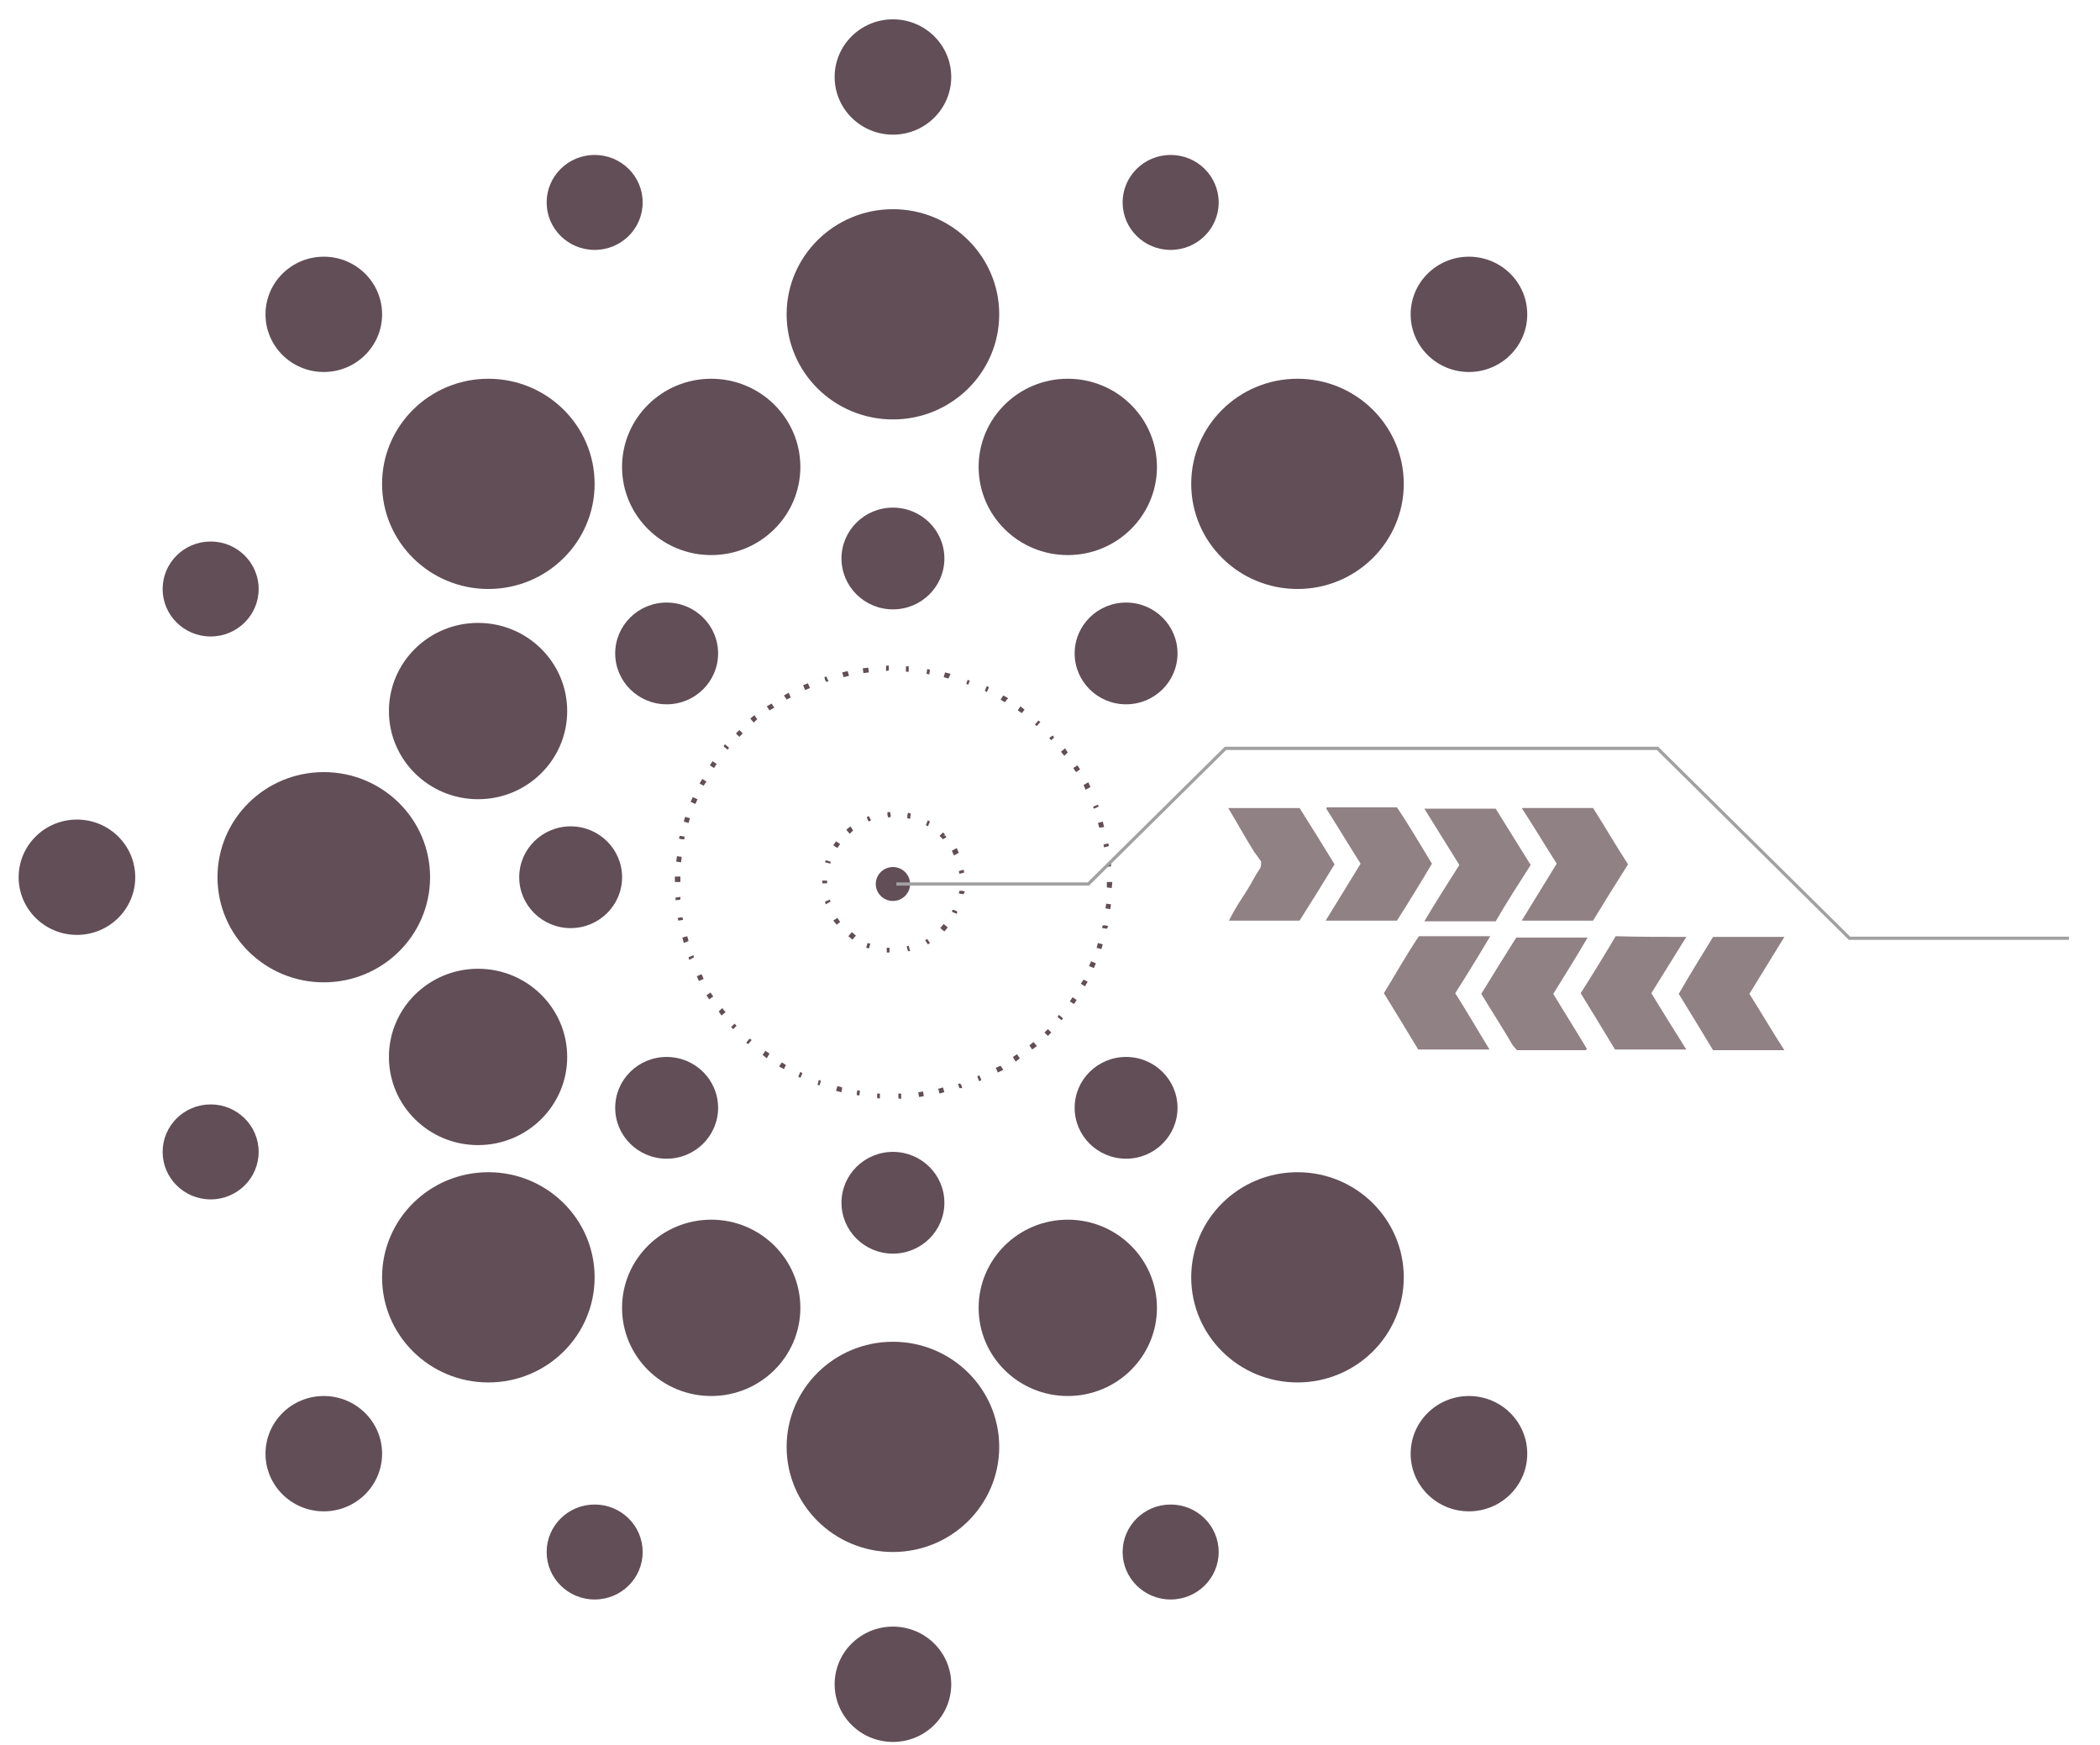 <svg width="65" height="54" viewBox="0 0 65 54" fill="none" xmlns="http://www.w3.org/2000/svg">
<g clip-path="url(#clip0)">
<path d="M27.808 33.989V33.842H27.893V33.926V34.01L27.808 33.989ZM27.893 33.989V33.905V33.989ZM27.235 33.989V33.905V33.989ZM27.235 33.989H27.15V33.842H27.235V33.926V33.989ZM28.445 33.947L28.424 33.8L28.572 33.779L28.593 33.926L28.445 33.947ZM26.598 33.905L26.619 33.821L26.598 33.905L26.513 33.884L26.535 33.737L26.619 33.758L26.598 33.905ZM29.081 33.842L29.039 33.695L29.188 33.653L29.23 33.8L29.081 33.842ZM26.046 33.8L25.877 33.758L25.919 33.611L26.068 33.653L26.046 33.8ZM29.697 33.674L29.654 33.548L29.718 33.527L29.761 33.59L29.782 33.674H29.697ZM25.367 33.59L25.388 33.506L25.367 33.59L25.303 33.569L25.346 33.422L25.41 33.443L25.367 33.59ZM30.312 33.464L30.249 33.317L30.312 33.275L30.376 33.422L30.312 33.464ZM24.773 33.359L24.815 33.296L24.773 33.359L24.709 33.317L24.773 33.17L24.837 33.212L24.773 33.359ZM30.886 33.191L30.822 33.044L30.97 32.981L31.055 33.107L30.886 33.191ZM24.264 33.086L24.115 33.002L24.2 32.877L24.327 32.96L24.264 33.086ZM31.437 32.855L31.352 32.709L31.48 32.625L31.565 32.751L31.437 32.855ZM23.733 32.751L23.605 32.646L23.69 32.52L23.818 32.604L23.733 32.751ZM31.947 32.478L31.862 32.352L31.989 32.247L32.095 32.373L31.947 32.478ZM23.16 32.31L23.224 32.247L23.16 32.31L23.096 32.268L23.202 32.142L23.266 32.184L23.16 32.31ZM32.435 32.058L32.329 31.953L32.435 31.848L32.541 31.953L32.435 32.058ZM22.693 31.848L22.757 31.785L22.693 31.848L22.629 31.785L22.735 31.68L22.799 31.743L22.693 31.848ZM32.859 31.575L32.732 31.47L32.775 31.407L32.902 31.512L32.859 31.575ZM22.332 31.428L22.29 31.365L22.353 31.323L22.29 31.365L22.247 31.302L22.353 31.198L22.459 31.323L22.332 31.428ZM33.242 31.072L33.114 30.988L33.199 30.862L33.326 30.946L33.284 31.009L33.22 30.967L33.284 31.009L33.242 31.072ZM21.95 30.925L21.908 30.862L21.971 30.82L21.908 30.862L21.865 30.799L21.992 30.715L22.077 30.841L21.95 30.925ZM33.581 30.526L33.454 30.442L33.539 30.316L33.666 30.379L33.581 30.526ZM21.632 30.358L21.568 30.211L21.716 30.148L21.78 30.295L21.632 30.358ZM33.857 29.959L33.708 29.896L33.772 29.749L33.921 29.812L33.857 29.959ZM21.334 29.707L21.419 29.686L21.334 29.707L21.313 29.623L21.462 29.561L21.483 29.623L21.334 29.707ZM34.09 29.372L33.942 29.33L33.984 29.183L34.133 29.225L34.09 29.372ZM21.165 29.183L21.122 29.015L21.271 28.973L21.313 29.12L21.165 29.183ZM34.26 28.742L34.112 28.721L34.133 28.637H34.218L34.303 28.658L34.26 28.742ZM20.995 28.49L21.08 28.469L20.995 28.49L20.974 28.406L21.122 28.385L21.143 28.469L20.995 28.49ZM34.366 28.133L34.218 28.112L34.239 27.965L34.388 27.986L34.366 28.133ZM20.91 27.86H20.995H20.91V27.777L21.059 27.756V27.84L20.91 27.86ZM34.409 27.483L34.26 27.462V27.294H34.43L34.409 27.483ZM20.889 27.294V27.126H21.059V27.294H20.889ZM34.239 26.832V26.748L34.388 26.727H34.303H34.388V26.811L34.239 26.832ZM21.08 26.685L20.931 26.664L20.953 26.496L21.101 26.517L21.08 26.685ZM34.175 26.224L34.154 26.14L34.303 26.098L34.218 26.119L34.303 26.098L34.324 26.181L34.175 26.224ZM21.186 25.972H21.101L21.016 25.951L21.037 25.867L21.186 25.888V25.972ZM34.027 25.615L33.984 25.468L34.133 25.426L34.175 25.594L34.027 25.615ZM21.313 25.468L21.165 25.426L21.207 25.279L21.356 25.321L21.313 25.468ZM33.857 25.027L33.836 24.964L33.984 24.901L33.899 24.922L33.984 24.901L34.005 24.964L33.857 25.027ZM21.526 24.88L21.377 24.817L21.441 24.67L21.589 24.733L21.526 24.88ZM33.602 24.44L33.539 24.293L33.687 24.209L33.751 24.356L33.602 24.44ZM21.78 24.314L21.653 24.251L21.738 24.104L21.865 24.188L21.78 24.314ZM33.305 23.894L33.22 23.768L33.348 23.684L33.39 23.747L33.326 23.789L33.39 23.747L33.432 23.81L33.305 23.894ZM22.099 23.768L21.971 23.684L22.014 23.621L22.077 23.663L22.014 23.621L22.056 23.558L22.183 23.642L22.099 23.768ZM32.944 23.39L32.838 23.264L32.965 23.159L33.008 23.222L32.944 23.264L33.008 23.222L33.05 23.285L32.944 23.39ZM22.523 23.201L22.396 23.096L22.438 23.033L22.566 23.138L22.523 23.201ZM32.541 22.907L32.477 22.845L32.584 22.74L32.52 22.803L32.584 22.761L32.626 22.824L32.541 22.907ZM22.884 22.803L22.778 22.698L22.884 22.593L22.99 22.698L22.884 22.803ZM32.095 22.467L32.032 22.425L32.138 22.299L32.074 22.362L32.138 22.299L32.202 22.341L32.095 22.467ZM23.33 22.362L23.224 22.236L23.351 22.131L23.436 22.257L23.33 22.362ZM31.628 22.068L31.501 21.984L31.586 21.858L31.713 21.963L31.628 22.068ZM23.818 21.984L23.733 21.858L23.881 21.774L23.966 21.9L23.818 21.984ZM31.098 21.732L30.97 21.648L31.055 21.522L31.204 21.606L31.098 21.732ZM24.348 21.648L24.264 21.522L24.412 21.438L24.476 21.585L24.348 21.648ZM30.546 21.417L30.482 21.375L30.546 21.229L30.503 21.291L30.546 21.229L30.61 21.27L30.546 21.417ZM24.921 21.355L24.858 21.207L25.006 21.145L25.07 21.291L24.921 21.355ZM29.973 21.187L29.909 21.166L29.952 21.019L29.93 21.103L29.952 21.04L30.015 21.061L29.973 21.187ZM25.579 21.103L25.537 21.04L25.516 20.956L25.579 20.935L25.643 21.082L25.579 21.103ZM29.357 20.998L29.209 20.956L29.251 20.809L29.421 20.851L29.357 20.998ZM26.11 20.956L26.068 20.809L26.237 20.767L26.28 20.914L26.11 20.956ZM28.763 20.872L28.678 20.851L28.699 20.704L28.678 20.788L28.699 20.704L28.784 20.725L28.763 20.872ZM26.726 20.83L26.704 20.683L26.874 20.662L26.895 20.809L26.726 20.83ZM28.126 20.788H28.041V20.704V20.62H28.126V20.788ZM27.426 20.767V20.683V20.599H27.511V20.746L27.426 20.767ZM28.063 20.704V20.62V20.704ZM27.426 20.704V20.62V20.704Z" fill="#614E56"/>
<path d="M27.532 29.477V29.393V29.477ZM27.532 29.477H27.447V29.33H27.532V29.414V29.477ZM28.105 29.435L28.063 29.288L28.126 29.267L28.148 29.351L28.169 29.435H28.105ZM26.895 29.351L26.916 29.267L26.895 29.351L26.81 29.33L26.853 29.183L26.938 29.204L26.895 29.351ZM28.721 29.225L28.636 29.099L28.699 29.057L28.784 29.183L28.721 29.225ZM26.386 29.078L26.259 28.973L26.365 28.847L26.492 28.952L26.386 29.078ZM29.23 28.826L29.103 28.721L29.209 28.595L29.336 28.7L29.23 28.826ZM25.898 28.616L25.792 28.49L25.919 28.406L26.004 28.532L25.898 28.616ZM29.612 28.28L29.463 28.217L29.485 28.154L29.57 28.175L29.633 28.217L29.612 28.28ZM25.558 27.986L25.643 27.965L25.558 27.986L25.537 27.902L25.686 27.84L25.707 27.902L25.558 27.986ZM29.824 27.672L29.676 27.651L29.697 27.567H29.782L29.867 27.588L29.782 27.567L29.867 27.588L29.824 27.672ZM25.537 27.336H25.452V27.252H25.601V27.336H25.537ZM29.697 27.042L29.676 26.958L29.824 26.916L29.739 26.937L29.824 26.916L29.846 27L29.697 27.042ZM25.707 26.727L25.622 26.706L25.537 26.685L25.558 26.622L25.707 26.664V26.727ZM29.527 26.475L29.463 26.328L29.612 26.244L29.676 26.391L29.527 26.475ZM25.919 26.244L25.792 26.161L25.834 26.098L25.898 26.14L25.834 26.098L25.877 26.035L26.004 26.119L25.919 26.244ZM29.188 25.972L29.081 25.867L29.188 25.762L29.251 25.825L29.188 25.888L29.251 25.846L29.294 25.909L29.188 25.972ZM26.301 25.804L26.195 25.678L26.322 25.573L26.407 25.699L26.301 25.804ZM28.721 25.573L28.657 25.531L28.721 25.384L28.678 25.447L28.721 25.384L28.784 25.426L28.721 25.573ZM26.895 25.426L26.853 25.363L26.832 25.279L26.895 25.258L26.959 25.384L26.895 25.426ZM28.169 25.342L28.084 25.321V25.237L28.105 25.153L28.084 25.237L28.105 25.153L28.19 25.174L28.169 25.342ZM27.49 25.3L27.468 25.216V25.132H27.553L27.575 25.279L27.49 25.3Z" fill="#614E56"/>
<path d="M46.295 28.511C45.573 28.511 44.83 28.511 44.087 28.511C44.448 27.902 44.809 27.335 45.17 26.768C44.809 26.18 44.448 25.614 44.087 25.026C44.83 25.026 45.573 25.026 46.295 25.026C46.656 25.614 47.017 26.18 47.378 26.768C47.017 27.335 46.635 27.923 46.295 28.511Z" fill="#908185"/>
<path d="M52.196 28.994C51.835 29.582 51.474 30.148 51.113 30.736C51.474 31.324 51.835 31.912 52.196 32.479C51.474 32.479 50.731 32.479 49.988 32.479C49.648 31.912 49.287 31.324 48.926 30.736C49.287 30.169 49.648 29.582 50.009 28.973C50.731 28.994 51.453 28.994 52.196 28.994Z" fill="#908185"/>
<path d="M45.043 30.736C45.404 31.303 45.743 31.891 46.104 32.479C45.361 32.479 44.639 32.479 43.897 32.479C43.557 31.912 43.196 31.324 42.835 30.736C43.196 30.148 43.535 29.54 43.918 28.973C44.661 28.973 45.383 28.973 46.126 28.973C45.765 29.582 45.404 30.169 45.043 30.736Z" fill="#908185"/>
<path d="M53.023 28.994C53.745 28.994 54.488 28.994 55.231 28.994C54.87 29.582 54.509 30.169 54.148 30.757C54.509 31.324 54.849 31.912 55.231 32.5C54.488 32.5 53.766 32.5 53.023 32.5C52.683 31.933 52.322 31.345 51.961 30.757C52.301 30.169 52.662 29.582 53.023 28.994Z" fill="#908185"/>
<path d="M43.239 24.985C43.622 25.552 43.961 26.14 44.322 26.728C43.961 27.336 43.6 27.924 43.239 28.491C42.496 28.491 41.775 28.491 41.032 28.491C41.392 27.903 41.753 27.315 42.114 26.728C41.753 26.161 41.414 25.594 41.053 25.027C41.053 25.006 41.053 25.006 41.053 25.006L41.074 24.985C41.796 24.985 42.496 24.985 43.239 24.985Z" fill="#908185"/>
<path d="M47.101 25.005C47.844 25.005 48.566 25.005 49.309 25.005C49.67 25.572 50.01 26.16 50.392 26.748C50.031 27.314 49.67 27.902 49.309 28.49C48.587 28.49 47.844 28.49 47.101 28.49C47.462 27.902 47.823 27.314 48.184 26.727C47.823 26.16 47.483 25.593 47.101 25.005Z" fill="#908185"/>
<path d="M48.078 30.757C48.418 31.324 48.779 31.891 49.118 32.458C49.118 32.479 49.118 32.479 49.097 32.479L49.076 32.5C48.375 32.5 47.653 32.5 46.953 32.5C46.91 32.458 46.868 32.395 46.825 32.353C46.507 31.807 46.167 31.282 45.849 30.757C46.21 30.169 46.571 29.582 46.931 29.015C47.653 29.015 48.375 29.015 49.139 29.015C48.8 29.603 48.439 30.169 48.078 30.757Z" fill="#908185"/>
<path d="M39.036 26.664C38.951 26.538 38.887 26.454 38.824 26.37C38.548 25.929 38.293 25.467 38.017 25.006C38.76 25.006 39.482 25.006 40.225 25.006C40.586 25.572 40.947 26.16 41.308 26.748C40.947 27.336 40.586 27.924 40.225 28.49C39.482 28.49 38.781 28.49 38.038 28.49C38.123 28.322 38.208 28.175 38.293 28.028C38.484 27.735 38.675 27.441 38.845 27.126C38.887 27.042 38.951 26.958 39.015 26.853C39.036 26.79 39.036 26.727 39.036 26.664Z" fill="#908185"/>
<path d="M40.161 18.227C41.977 18.227 43.45 16.771 43.45 14.974C43.45 13.178 41.977 11.721 40.161 11.721C38.344 11.721 36.871 13.178 36.871 14.974C36.871 16.771 38.344 18.227 40.161 18.227Z" fill="#614E56"/>
<path d="M33.05 17.178C34.574 17.178 35.81 15.957 35.81 14.45C35.81 12.943 34.574 11.721 33.05 11.721C31.527 11.721 30.291 12.943 30.291 14.45C30.291 15.957 31.527 17.178 33.05 17.178Z" fill="#614E56"/>
<path d="M22.014 17.178C23.537 17.178 24.773 15.957 24.773 14.45C24.773 12.943 23.537 11.721 22.014 11.721C20.49 11.721 19.254 12.943 19.254 14.45C19.254 15.957 20.49 17.178 22.014 17.178Z" fill="#614E56"/>
<path d="M14.797 24.733C16.321 24.733 17.556 23.512 17.556 22.005C17.556 20.498 16.321 19.277 14.797 19.277C13.273 19.277 12.038 20.498 12.038 22.005C12.038 23.512 13.273 24.733 14.797 24.733Z" fill="#614E56"/>
<path d="M14.797 35.437C16.321 35.437 17.556 34.215 17.556 32.709C17.556 31.202 16.321 29.98 14.797 29.98C13.273 29.98 12.038 31.202 12.038 32.709C12.038 34.215 13.273 35.437 14.797 35.437Z" fill="#614E56"/>
<path d="M33.05 43.202C34.574 43.202 35.81 41.981 35.81 40.474C35.81 38.967 34.574 37.745 33.05 37.745C31.527 37.745 30.291 38.967 30.291 40.474C30.291 41.981 31.527 43.202 33.05 43.202Z" fill="#614E56"/>
<path d="M22.014 43.202C23.537 43.202 24.773 41.981 24.773 40.474C24.773 38.967 23.537 37.745 22.014 37.745C20.49 37.745 19.254 38.967 19.254 40.474C19.254 41.981 20.49 43.202 22.014 43.202Z" fill="#614E56"/>
<path d="M27.638 12.98C29.455 12.98 30.928 11.524 30.928 9.727C30.928 7.931 29.455 6.474 27.638 6.474C25.821 6.474 24.348 7.931 24.348 9.727C24.348 11.524 25.821 12.98 27.638 12.98Z" fill="#614E56"/>
<path d="M15.116 18.227C16.933 18.227 18.405 16.771 18.405 14.974C18.405 13.178 16.933 11.721 15.116 11.721C13.299 11.721 11.826 13.178 11.826 14.974C11.826 16.771 13.299 18.227 15.116 18.227Z" fill="#614E56"/>
<path d="M40.161 42.782C41.977 42.782 43.45 41.326 43.45 39.529C43.45 37.733 41.977 36.276 40.161 36.276C38.344 36.276 36.871 37.733 36.871 39.529C36.871 41.326 38.344 42.782 40.161 42.782Z" fill="#614E56"/>
<path d="M27.638 48.029C29.455 48.029 30.928 46.573 30.928 44.776C30.928 42.98 29.455 41.523 27.638 41.523C25.821 41.523 24.348 42.98 24.348 44.776C24.348 46.573 25.821 48.029 27.638 48.029Z" fill="#614E56"/>
<path d="M15.116 42.782C16.933 42.782 18.405 41.326 18.405 39.529C18.405 37.733 16.933 36.276 15.116 36.276C13.299 36.276 11.826 37.733 11.826 39.529C11.826 41.326 13.299 42.782 15.116 42.782Z" fill="#614E56"/>
<path d="M10.022 30.4C11.839 30.4 13.312 28.944 13.312 27.147C13.312 25.35 11.839 23.894 10.022 23.894C8.205 23.894 6.732 25.35 6.732 27.147C6.732 28.944 8.205 30.4 10.022 30.4Z" fill="#614E56"/>
<path d="M34.855 21.796C35.734 21.796 36.447 21.091 36.447 20.221C36.447 19.352 35.734 18.647 34.855 18.647C33.976 18.647 33.263 19.352 33.263 20.221C33.263 21.091 33.976 21.796 34.855 21.796Z" fill="#614E56"/>
<path d="M27.639 18.858C28.518 18.858 29.231 18.153 29.231 17.283C29.231 16.414 28.518 15.709 27.639 15.709C26.759 15.709 26.046 16.414 26.046 17.283C26.046 18.153 26.759 18.858 27.639 18.858Z" fill="#614E56"/>
<path d="M20.634 21.796C21.514 21.796 22.227 21.091 22.227 20.221C22.227 19.352 21.514 18.647 20.634 18.647C19.755 18.647 19.042 19.352 19.042 20.221C19.042 21.091 19.755 21.796 20.634 21.796Z" fill="#614E56"/>
<path d="M17.663 28.722C18.542 28.722 19.255 28.017 19.255 27.147C19.255 26.278 18.542 25.573 17.663 25.573C16.784 25.573 16.071 26.278 16.071 27.147C16.071 28.017 16.784 28.722 17.663 28.722Z" fill="#614E56"/>
<path d="M6.52 37.117C7.341 37.117 8.006 36.459 8.006 35.647C8.006 34.836 7.341 34.178 6.52 34.178C5.699 34.178 5.034 34.836 5.034 35.647C5.034 36.459 5.699 37.117 6.52 37.117Z" fill="#614E56"/>
<path d="M18.406 49.499C19.227 49.499 19.892 48.841 19.892 48.03C19.892 47.218 19.227 46.56 18.406 46.56C17.585 46.56 16.92 47.218 16.92 48.03C16.92 48.841 17.585 49.499 18.406 49.499Z" fill="#614E56"/>
<path d="M36.234 49.499C37.055 49.499 37.721 48.841 37.721 48.03C37.721 47.218 37.055 46.56 36.234 46.56C35.414 46.56 34.748 47.218 34.748 48.03C34.748 48.841 35.414 49.499 36.234 49.499Z" fill="#614E56"/>
<path d="M18.406 7.734C19.227 7.734 19.892 7.077 19.892 6.265C19.892 5.453 19.227 4.795 18.406 4.795C17.585 4.795 16.92 5.453 16.92 6.265C16.92 7.077 17.585 7.734 18.406 7.734Z" fill="#614E56"/>
<path d="M45.467 11.512C46.464 11.512 47.272 10.713 47.272 9.728C47.272 8.742 46.464 7.944 45.467 7.944C44.471 7.944 43.663 8.742 43.663 9.728C43.663 10.713 44.471 11.512 45.467 11.512Z" fill="#614E56"/>
<path d="M45.467 46.771C46.464 46.771 47.272 45.972 47.272 44.987C47.272 44.001 46.464 43.202 45.467 43.202C44.471 43.202 43.663 44.001 43.663 44.987C43.663 45.972 44.471 46.771 45.467 46.771Z" fill="#614E56"/>
<path d="M10.022 11.512C11.019 11.512 11.827 10.713 11.827 9.728C11.827 8.742 11.019 7.944 10.022 7.944C9.026 7.944 8.218 8.742 8.218 9.728C8.218 10.713 9.026 11.512 10.022 11.512Z" fill="#614E56"/>
<path d="M2.381 28.932C3.378 28.932 4.186 28.133 4.186 27.147C4.186 26.162 3.378 25.363 2.381 25.363C1.385 25.363 0.577 26.162 0.577 27.147C0.577 28.133 1.385 28.932 2.381 28.932Z" fill="#614E56"/>
<path d="M27.639 4.167C28.635 4.167 29.443 3.368 29.443 2.382C29.443 1.397 28.635 0.598 27.639 0.598C26.642 0.598 25.834 1.397 25.834 2.382C25.834 3.368 26.642 4.167 27.639 4.167Z" fill="#614E56"/>
<path d="M27.639 53.907C28.635 53.907 29.443 53.108 29.443 52.122C29.443 51.137 28.635 50.338 27.639 50.338C26.642 50.338 25.834 51.137 25.834 52.122C25.834 53.108 26.642 53.907 27.639 53.907Z" fill="#614E56"/>
<path d="M10.022 46.771C11.019 46.771 11.827 45.972 11.827 44.987C11.827 44.001 11.019 43.202 10.022 43.202C9.026 43.202 8.218 44.001 8.218 44.987C8.218 45.972 9.026 46.771 10.022 46.771Z" fill="#614E56"/>
<path d="M36.234 7.734C37.055 7.734 37.721 7.077 37.721 6.265C37.721 5.453 37.055 4.795 36.234 4.795C35.414 4.795 34.748 5.453 34.748 6.265C34.748 7.077 35.414 7.734 36.234 7.734Z" fill="#614E56"/>
<path d="M6.52 19.697C7.341 19.697 8.006 19.039 8.006 18.228C8.006 17.416 7.341 16.758 6.52 16.758C5.699 16.758 5.034 17.416 5.034 18.228C5.034 19.039 5.699 19.697 6.52 19.697Z" fill="#614E56"/>
<path d="M34.855 35.858C35.734 35.858 36.447 35.153 36.447 34.283C36.447 33.413 35.734 32.709 34.855 32.709C33.976 32.709 33.263 33.413 33.263 34.283C33.263 35.153 33.976 35.858 34.855 35.858Z" fill="#614E56"/>
<path d="M27.639 38.796C28.518 38.796 29.231 38.091 29.231 37.221C29.231 36.352 28.518 35.647 27.639 35.647C26.759 35.647 26.046 36.352 26.046 37.221C26.046 38.091 26.759 38.796 27.639 38.796Z" fill="#614E56"/>
<path d="M20.634 35.858C21.514 35.858 22.227 35.153 22.227 34.283C22.227 33.413 21.514 32.709 20.634 32.709C19.755 32.709 19.042 33.413 19.042 34.283C19.042 35.153 19.755 35.858 20.634 35.858Z" fill="#614E56"/>
<path d="M27.638 27.882C27.931 27.882 28.169 27.647 28.169 27.357C28.169 27.067 27.931 26.832 27.638 26.832C27.345 26.832 27.108 27.067 27.108 27.357C27.108 27.647 27.345 27.882 27.638 27.882Z" fill="#614E56"/>
<path d="M27.744 27.357H33.687L37.932 23.159H51.303L57.246 29.036H64.038" stroke="#A1A1A1" stroke-width="0.1" stroke-miterlimit="10"/>
</g>
<defs>
<clipPath id="clip0">
<rect width="63.461" height="53.308" fill="white" transform="translate(0.577 0.598)"/>
</clipPath>
</defs>
</svg>
